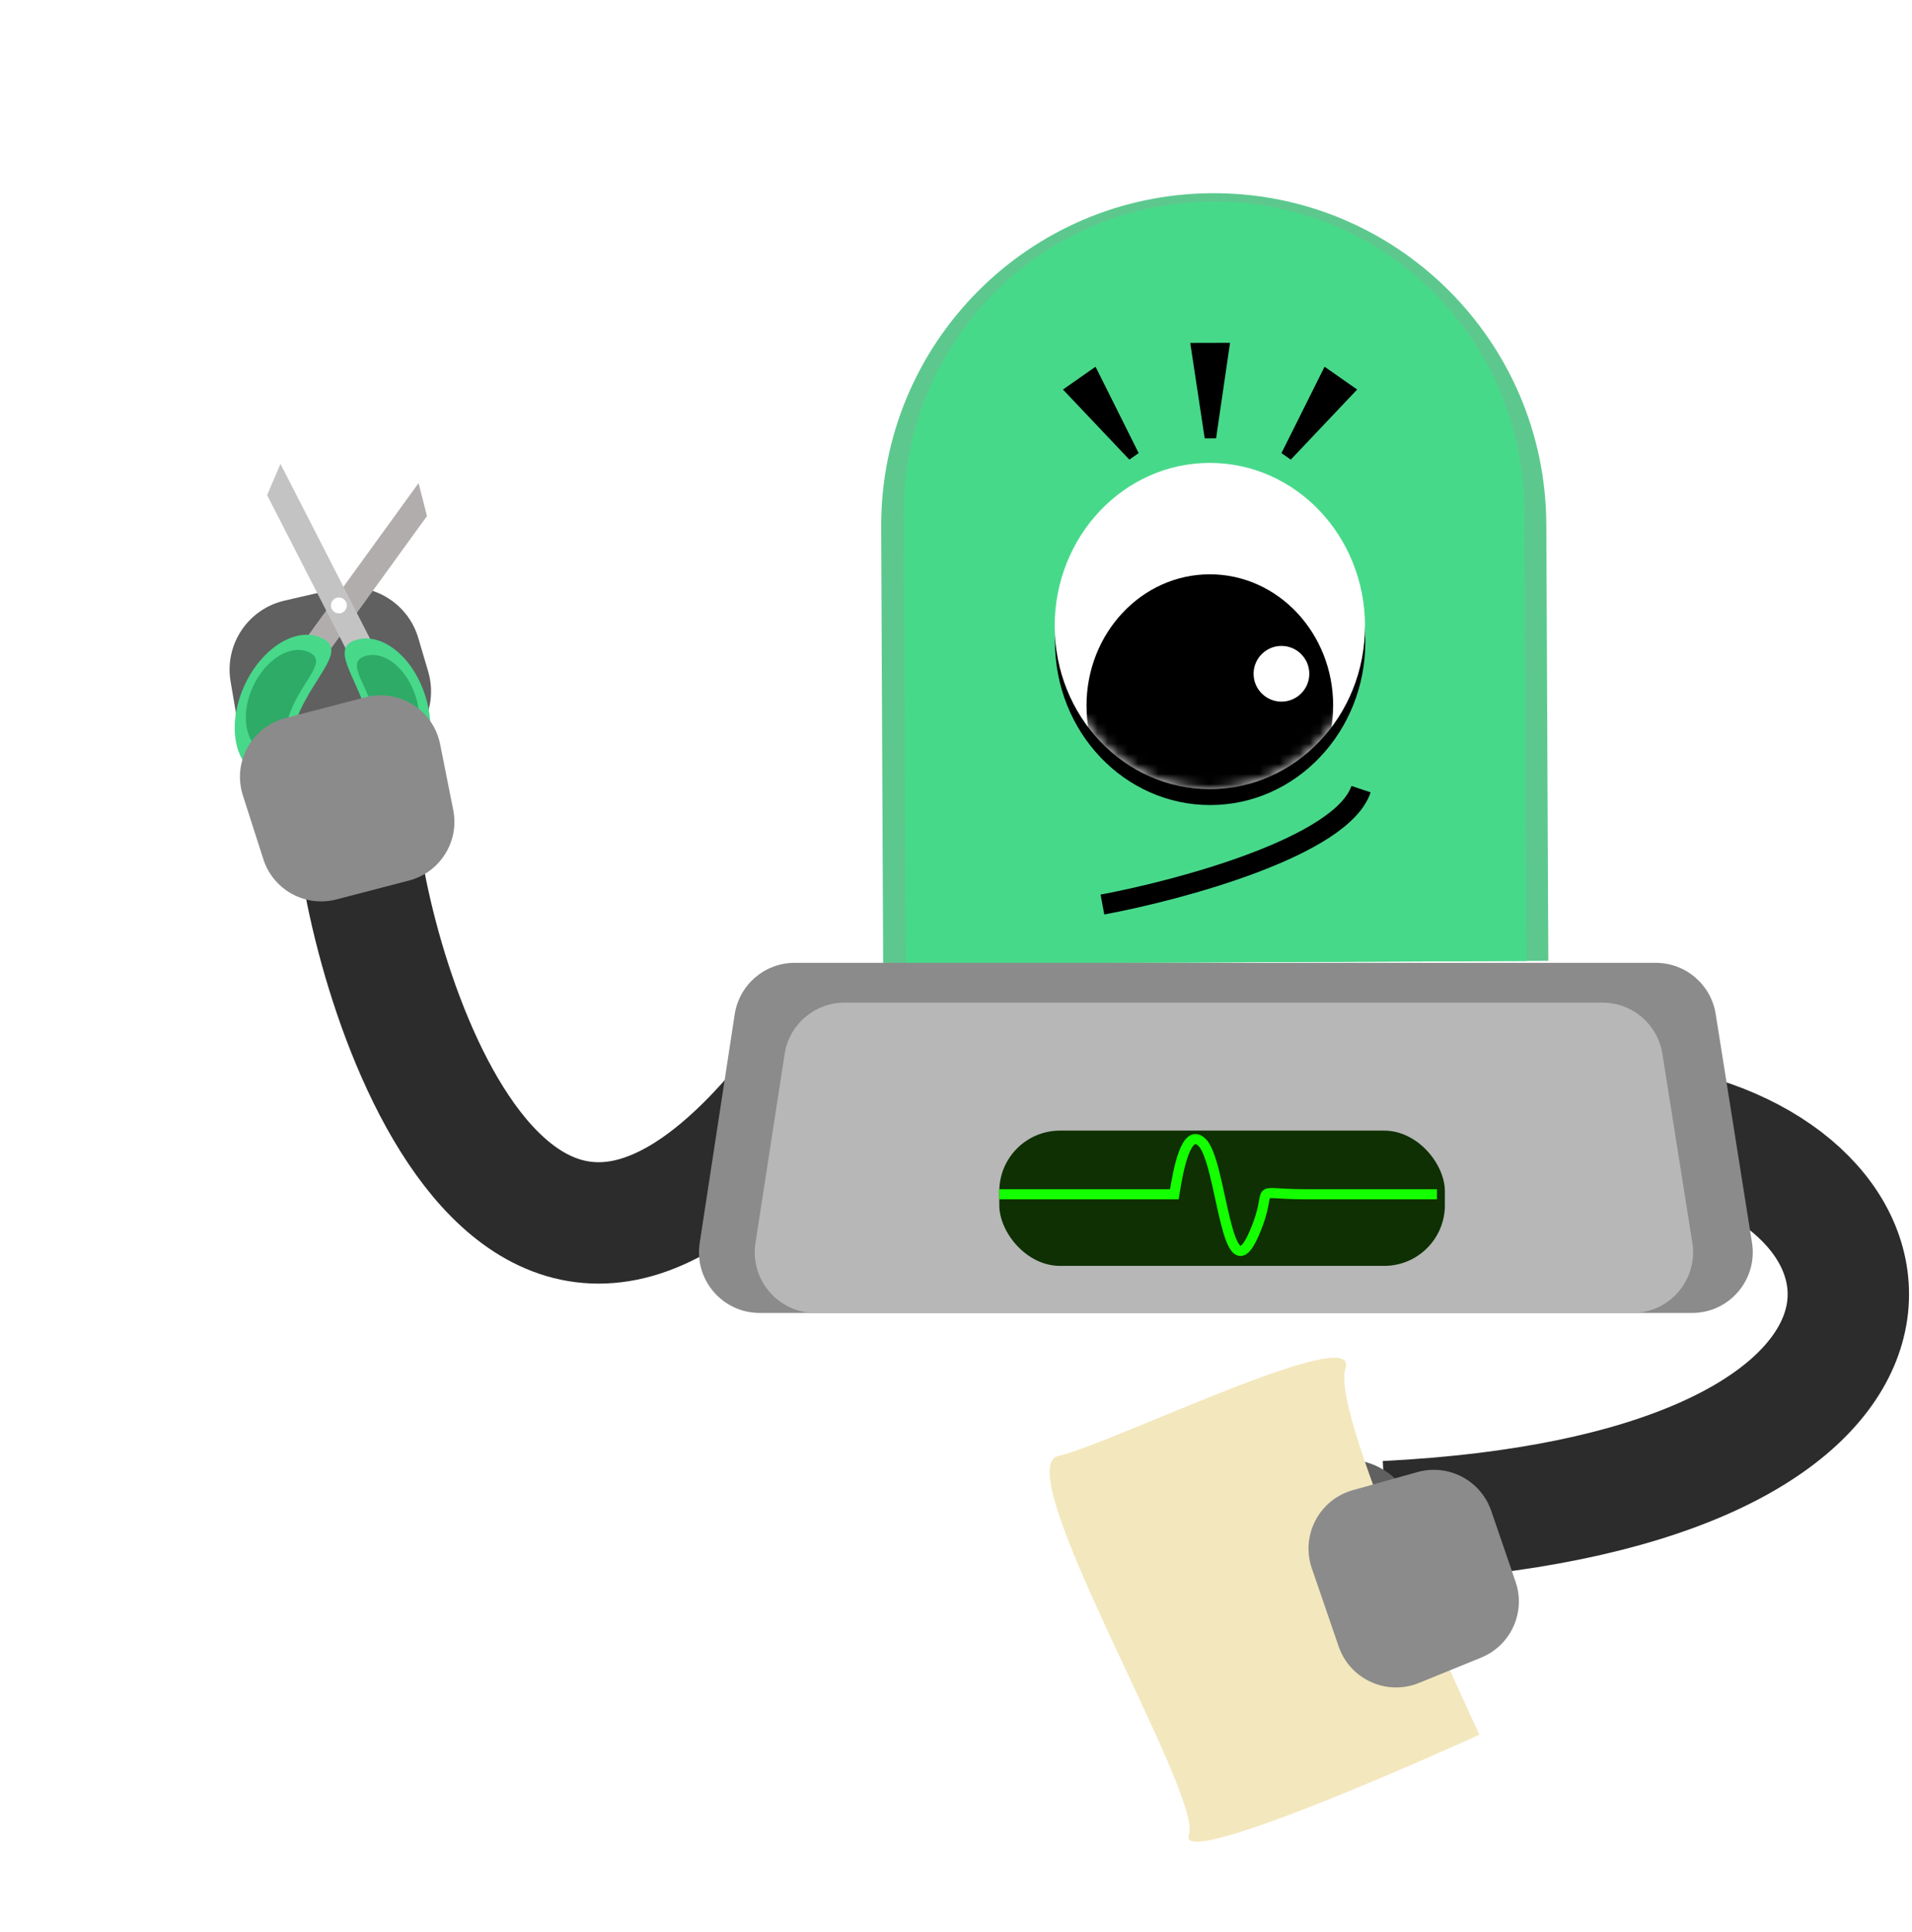 <svg width="189" height="191" viewBox="0 0 189 191" fill="none" xmlns="http://www.w3.org/2000/svg">
<path d="M136.988 150.405C192.045 147.653 191.196 118.765 166.814 112.08" stroke="#2C2C2C" stroke-width="12"/>
<path d="M133.123 164.112C129.526 165.012 125.851 162.95 124.744 159.412L123.229 154.573C122.124 151.04 123.96 147.256 127.42 145.94L130.631 144.718C134.4 143.284 138.597 145.322 139.801 149.17L141.437 154.396C142.64 158.238 140.361 162.301 136.456 163.278L133.123 164.112Z" fill="#606060"/>
<path d="M104.628 143.908C109.791 142.754 134.567 130.563 132.994 135.282C131.421 140.001 146.243 171.465 146.243 171.465C146.243 171.465 116.083 185.227 117.522 181.355C118.96 177.483 99.464 145.061 104.628 143.908Z" fill="#F3E7BD"/>
<g filter="url(#filter0_d_13_253)">
<path d="M146.401 159.848C149.349 158.647 150.847 155.353 149.812 152.342L147.405 145.333C146.372 142.327 143.174 140.648 140.113 141.505L133.73 143.291C130.408 144.222 128.552 147.755 129.673 151.019L132.326 158.74C133.445 161.999 137.073 163.647 140.264 162.348L146.401 159.848Z" fill="#8B8B8B"/>
</g>
<path d="M35.176 79.405C34.888 90.476 48.36 144.471 77.686 108.927" stroke="#2C2C2C" stroke-width="12"/>
<path d="M22.794 67.365C22.171 63.71 24.506 60.203 28.119 59.369L33.059 58.228C36.667 57.395 40.299 59.515 41.348 63.065L42.321 66.36C43.463 70.227 41.111 74.256 37.183 75.164L31.847 76.396C27.924 77.302 24.047 74.72 23.371 70.752L22.794 67.365Z" fill="#606060"/>
<g filter="url(#filter1_d_13_253)">
<path d="M41.375 43.748L42.207 47.008L28.811 65.497L26.715 63.981L41.375 43.748Z" fill="#B2ADAD"/>
<path d="M24.166 63.754C22.451 67.492 23.084 71.449 25.579 72.591C28.074 73.734 27.937 70.004 29.652 66.265C31.367 62.526 34.284 60.195 31.789 59.052C29.293 57.91 25.881 60.015 24.166 63.754Z" fill="#47D88A"/>
<path d="M25 63.879C23.756 66.594 24.215 69.467 26.027 70.296C27.838 71.126 27.739 68.417 28.984 65.703C30.229 62.988 32.347 61.295 30.535 60.466C28.724 59.636 26.245 61.164 25 63.879Z" fill="#2DAB67"/>
</g>
<g filter="url(#filter2_d_13_253)">
<path d="M27.724 41.849L26.403 44.943L36.814 65.263L39.117 64.086L27.724 41.849Z" fill="#C3C3C3"/>
<path d="M42.099 64.977C43.27 68.921 42.085 72.749 39.454 73.528C36.822 74.307 37.484 70.633 36.314 66.69C35.143 62.747 32.584 60.027 35.216 59.248C37.847 58.469 40.929 61.034 42.099 64.977Z" fill="#47D88A"/>
<path d="M41.133 64.978C41.998 67.837 41.153 70.621 39.246 71.197C37.338 71.773 37.804 69.103 36.939 66.245C36.074 63.386 34.205 61.422 36.113 60.846C38.02 60.27 40.268 62.12 41.133 64.978Z" fill="#2DAB67"/>
</g>
<g filter="url(#filter3_d_13_253)">
<circle cx="33.498" cy="55.843" r="0.787" fill="white"/>
</g>
<g filter="url(#filter4_d_13_253)">
<path d="M26.032 80.93C27.005 83.961 30.175 85.705 33.256 84.903L40.428 83.037C43.505 82.237 45.423 79.176 44.802 76.059L43.507 69.559C42.833 66.175 39.451 64.055 36.112 64.924L28.211 66.98C24.876 67.848 22.956 71.339 24.008 74.619L26.032 80.93Z" fill="#8B8B8B"/>
</g>
<g filter="url(#filter5_d_13_253)">
<path d="M75.388 44.992C75.275 20.369 95.145 0.317 119.768 0.204C144.39 0.091 164.442 19.961 164.555 44.584L164.786 95.078L75.619 95.486L75.388 44.992Z" fill="white" fill-opacity="0.64" shape-rendering="crispEdges"/>
</g>
<path d="M79.311 47.96C79.207 25.156 97.608 6.586 120.412 6.481C143.216 6.377 161.786 24.778 161.891 47.582L162.108 95.09L79.528 95.469L79.311 47.96Z" fill="white" fill-opacity="0.16"/>
<path d="M87.102 52.124C87.018 33.967 101.67 19.18 119.827 19.097C137.984 19.014 152.77 33.666 152.853 51.822L153.051 94.972L87.299 95.273L87.102 52.124Z" fill="#5DC88E"/>
<path d="M89.344 50.727C89.267 33.791 102.934 19.999 119.87 19.921C136.806 19.844 150.598 33.51 150.676 50.446L150.88 94.982L89.548 95.263L89.344 50.727Z" fill="#47D98A"/>
<g filter="url(#filter6_d_13_253)">
<g filter="url(#filter7_d_13_253)">
<ellipse cx="119.623" cy="55.45" rx="15.337" ry="16.124" fill="black"/>
</g>
<ellipse cx="119.592" cy="57.879" rx="15.337" ry="16.124" fill="white"/>
<mask id="mask0_13_253" style="mask-type:alpha" maskUnits="userSpaceOnUse" x="104" y="41" width="31" height="34">
<ellipse cx="119.592" cy="57.879" rx="15.337" ry="16.124" fill="#D9D9D9"/>
</mask>
<g mask="url(#mask0_13_253)">
<ellipse cx="119.592" cy="65.745" rx="12.191" ry="12.978" fill="black"/>
<circle cx="126.67" cy="62.599" r="2.753" fill="white"/>
</g>
<path d="M108.974 85.408C116.708 83.966 132.648 79.666 134.536 74.003" stroke="black" stroke-width="2"/>
<path d="M117.656 29.898L121.589 29.888L120.208 39.33L119.084 39.333L117.656 29.898Z" fill="black"/>
<path d="M105.072 34.502L108.294 32.248L112.555 40.785L111.634 41.43L105.072 34.502Z" fill="black"/>
<path d="M134.155 34.502L130.933 32.248L126.672 40.785L127.593 41.43L134.155 34.502Z" fill="black"/>
</g>
<path d="M72.624 100.261C73.073 97.332 75.592 95.169 78.555 95.169H163.67C166.621 95.169 169.133 97.315 169.596 100.229L173.184 122.836C173.763 126.479 170.948 129.777 167.259 129.777H75.094C71.418 129.777 68.607 126.502 69.163 122.869L72.624 100.261Z" fill="#8B8B8B"/>
<path d="M77.558 104.187C78.009 101.262 80.527 99.102 83.488 99.102H158.399C161.35 99.102 163.863 101.248 164.325 104.162L167.287 122.837C167.864 126.48 165.049 129.777 161.361 129.777H80.608C76.929 129.777 74.117 126.497 74.678 122.862L77.558 104.187Z" fill="#B7B7B7"/>
<g filter="url(#filter8_d_13_253)">
<rect x="98.78" y="107.754" width="44.045" height="13.371" rx="6" fill="#0E3002"/>
<path d="M98.78 114.046H116.083C116.477 111.555 117.263 107.361 118.836 108.934C120.802 110.9 121.196 124.271 123.949 117.979C126.185 112.866 123.162 114.046 129.061 114.046C133.78 114.046 139.679 114.046 142.039 114.046" stroke="#14FF00"/>
</g>
<defs>
<filter id="filter0_d_13_253" x="125.346" y="141.281" width="28.793" height="29.512" filterUnits="userSpaceOnUse" color-interpolation-filters="sRGB">
<feFlood flood-opacity="0" result="BackgroundImageFix"/>
<feColorMatrix in="SourceAlpha" type="matrix" values="0 0 0 0 0 0 0 0 0 0 0 0 0 0 0 0 0 0 127 0" result="hardAlpha"/>
<feOffset dy="4"/>
<feGaussianBlur stdDeviation="2"/>
<feComposite in2="hardAlpha" operator="out"/>
<feColorMatrix type="matrix" values="0 0 0 0 0 0 0 0 0 0 0 0 0 0 0 0 0 0 0.25 0"/>
<feBlend mode="normal" in2="BackgroundImageFix" result="effect1_dropShadow_13_253"/>
<feBlend mode="normal" in="SourceGraphic" in2="effect1_dropShadow_13_253" result="shape"/>
</filter>
<filter id="filter1_d_13_253" x="19.201" y="43.748" width="27.006" height="37.053" filterUnits="userSpaceOnUse" color-interpolation-filters="sRGB">
<feFlood flood-opacity="0" result="BackgroundImageFix"/>
<feColorMatrix in="SourceAlpha" type="matrix" values="0 0 0 0 0 0 0 0 0 0 0 0 0 0 0 0 0 0 127 0" result="hardAlpha"/>
<feOffset dy="4"/>
<feGaussianBlur stdDeviation="2"/>
<feComposite in2="hardAlpha" operator="out"/>
<feColorMatrix type="matrix" values="0 0 0 0 0 0 0 0 0 0 0 0 0 0 0 0 0 0 0.25 0"/>
<feBlend mode="normal" in2="BackgroundImageFix" result="effect1_dropShadow_13_253"/>
<feBlend mode="normal" in="SourceGraphic" in2="effect1_dropShadow_13_253" result="shape"/>
</filter>
<filter id="filter2_d_13_253" x="22.403" y="41.849" width="24.147" height="39.784" filterUnits="userSpaceOnUse" color-interpolation-filters="sRGB">
<feFlood flood-opacity="0" result="BackgroundImageFix"/>
<feColorMatrix in="SourceAlpha" type="matrix" values="0 0 0 0 0 0 0 0 0 0 0 0 0 0 0 0 0 0 127 0" result="hardAlpha"/>
<feOffset dy="4"/>
<feGaussianBlur stdDeviation="2"/>
<feComposite in2="hardAlpha" operator="out"/>
<feColorMatrix type="matrix" values="0 0 0 0 0 0 0 0 0 0 0 0 0 0 0 0 0 0 0.25 0"/>
<feBlend mode="normal" in2="BackgroundImageFix" result="effect1_dropShadow_13_253"/>
<feBlend mode="normal" in="SourceGraphic" in2="effect1_dropShadow_13_253" result="shape"/>
</filter>
<filter id="filter3_d_13_253" x="28.712" y="55.057" width="9.573" height="9.573" filterUnits="userSpaceOnUse" color-interpolation-filters="sRGB">
<feFlood flood-opacity="0" result="BackgroundImageFix"/>
<feColorMatrix in="SourceAlpha" type="matrix" values="0 0 0 0 0 0 0 0 0 0 0 0 0 0 0 0 0 0 127 0" result="hardAlpha"/>
<feOffset dy="4"/>
<feGaussianBlur stdDeviation="2"/>
<feComposite in2="hardAlpha" operator="out"/>
<feColorMatrix type="matrix" values="0 0 0 0 0 0 0 0 0 0 0 0 0 0 0 0 0 0 0.25 0"/>
<feBlend mode="normal" in2="BackgroundImageFix" result="effect1_dropShadow_13_253"/>
<feBlend mode="normal" in="SourceGraphic" in2="effect1_dropShadow_13_253" result="shape"/>
</filter>
<filter id="filter4_d_13_253" x="19.72" y="64.729" width="29.199" height="28.369" filterUnits="userSpaceOnUse" color-interpolation-filters="sRGB">
<feFlood flood-opacity="0" result="BackgroundImageFix"/>
<feColorMatrix in="SourceAlpha" type="matrix" values="0 0 0 0 0 0 0 0 0 0 0 0 0 0 0 0 0 0 127 0" result="hardAlpha"/>
<feOffset dy="4"/>
<feGaussianBlur stdDeviation="2"/>
<feComposite in2="hardAlpha" operator="out"/>
<feColorMatrix type="matrix" values="0 0 0 0 0 0 0 0 0 0 0 0 0 0 0 0 0 0 0.25 0"/>
<feBlend mode="normal" in2="BackgroundImageFix" result="effect1_dropShadow_13_253"/>
<feBlend mode="normal" in="SourceGraphic" in2="effect1_dropShadow_13_253" result="shape"/>
</filter>
<filter id="filter5_d_13_253" x="71.388" y="0.204" width="97.399" height="103.283" filterUnits="userSpaceOnUse" color-interpolation-filters="sRGB">
<feFlood flood-opacity="0" result="BackgroundImageFix"/>
<feColorMatrix in="SourceAlpha" type="matrix" values="0 0 0 0 0 0 0 0 0 0 0 0 0 0 0 0 0 0 127 0" result="hardAlpha"/>
<feOffset dy="4"/>
<feGaussianBlur stdDeviation="2"/>
<feComposite in2="hardAlpha" operator="out"/>
<feColorMatrix type="matrix" values="0 0 0 0 0 0 0 0 0 0 0 0 0 0 0 0 0 0 0.25 0"/>
<feBlend mode="normal" in2="BackgroundImageFix" result="effect1_dropShadow_13_253"/>
<feBlend mode="normal" in="SourceGraphic" in2="effect1_dropShadow_13_253" result="shape"/>
</filter>
<filter id="filter6_d_13_253" x="100.254" y="29.888" width="39.23" height="64.503" filterUnits="userSpaceOnUse" color-interpolation-filters="sRGB">
<feFlood flood-opacity="0" result="BackgroundImageFix"/>
<feColorMatrix in="SourceAlpha" type="matrix" values="0 0 0 0 0 0 0 0 0 0 0 0 0 0 0 0 0 0 127 0" result="hardAlpha"/>
<feOffset dy="4"/>
<feGaussianBlur stdDeviation="2"/>
<feComposite in2="hardAlpha" operator="out"/>
<feColorMatrix type="matrix" values="0 0 0 0 0 0 0 0 0 0 0 0 0 0 0 0 0 0 0.25 0"/>
<feBlend mode="normal" in2="BackgroundImageFix" result="effect1_dropShadow_13_253"/>
<feBlend mode="normal" in="SourceGraphic" in2="effect1_dropShadow_13_253" result="shape"/>
</filter>
<filter id="filter7_d_13_253" x="100.286" y="39.326" width="38.674" height="40.248" filterUnits="userSpaceOnUse" color-interpolation-filters="sRGB">
<feFlood flood-opacity="0" result="BackgroundImageFix"/>
<feColorMatrix in="SourceAlpha" type="matrix" values="0 0 0 0 0 0 0 0 0 0 0 0 0 0 0 0 0 0 127 0" result="hardAlpha"/>
<feOffset dy="4"/>
<feGaussianBlur stdDeviation="2"/>
<feComposite in2="hardAlpha" operator="out"/>
<feColorMatrix type="matrix" values="0 0 0 0 0 0 0 0 0 0 0 0 0 0 0 0 0 0 0.25 0"/>
<feBlend mode="normal" in2="BackgroundImageFix" result="effect1_dropShadow_13_253"/>
<feBlend mode="normal" in="SourceGraphic" in2="effect1_dropShadow_13_253" result="shape"/>
</filter>
<filter id="filter8_d_13_253" x="94.78" y="107.754" width="52.045" height="21.371" filterUnits="userSpaceOnUse" color-interpolation-filters="sRGB">
<feFlood flood-opacity="0" result="BackgroundImageFix"/>
<feColorMatrix in="SourceAlpha" type="matrix" values="0 0 0 0 0 0 0 0 0 0 0 0 0 0 0 0 0 0 127 0" result="hardAlpha"/>
<feOffset dy="4"/>
<feGaussianBlur stdDeviation="2"/>
<feComposite in2="hardAlpha" operator="out"/>
<feColorMatrix type="matrix" values="0 0 0 0 0 0 0 0 0 0 0 0 0 0 0 0 0 0 0.25 0"/>
<feBlend mode="normal" in2="BackgroundImageFix" result="effect1_dropShadow_13_253"/>
<feBlend mode="normal" in="SourceGraphic" in2="effect1_dropShadow_13_253" result="shape"/>
</filter>
</defs>
</svg>
